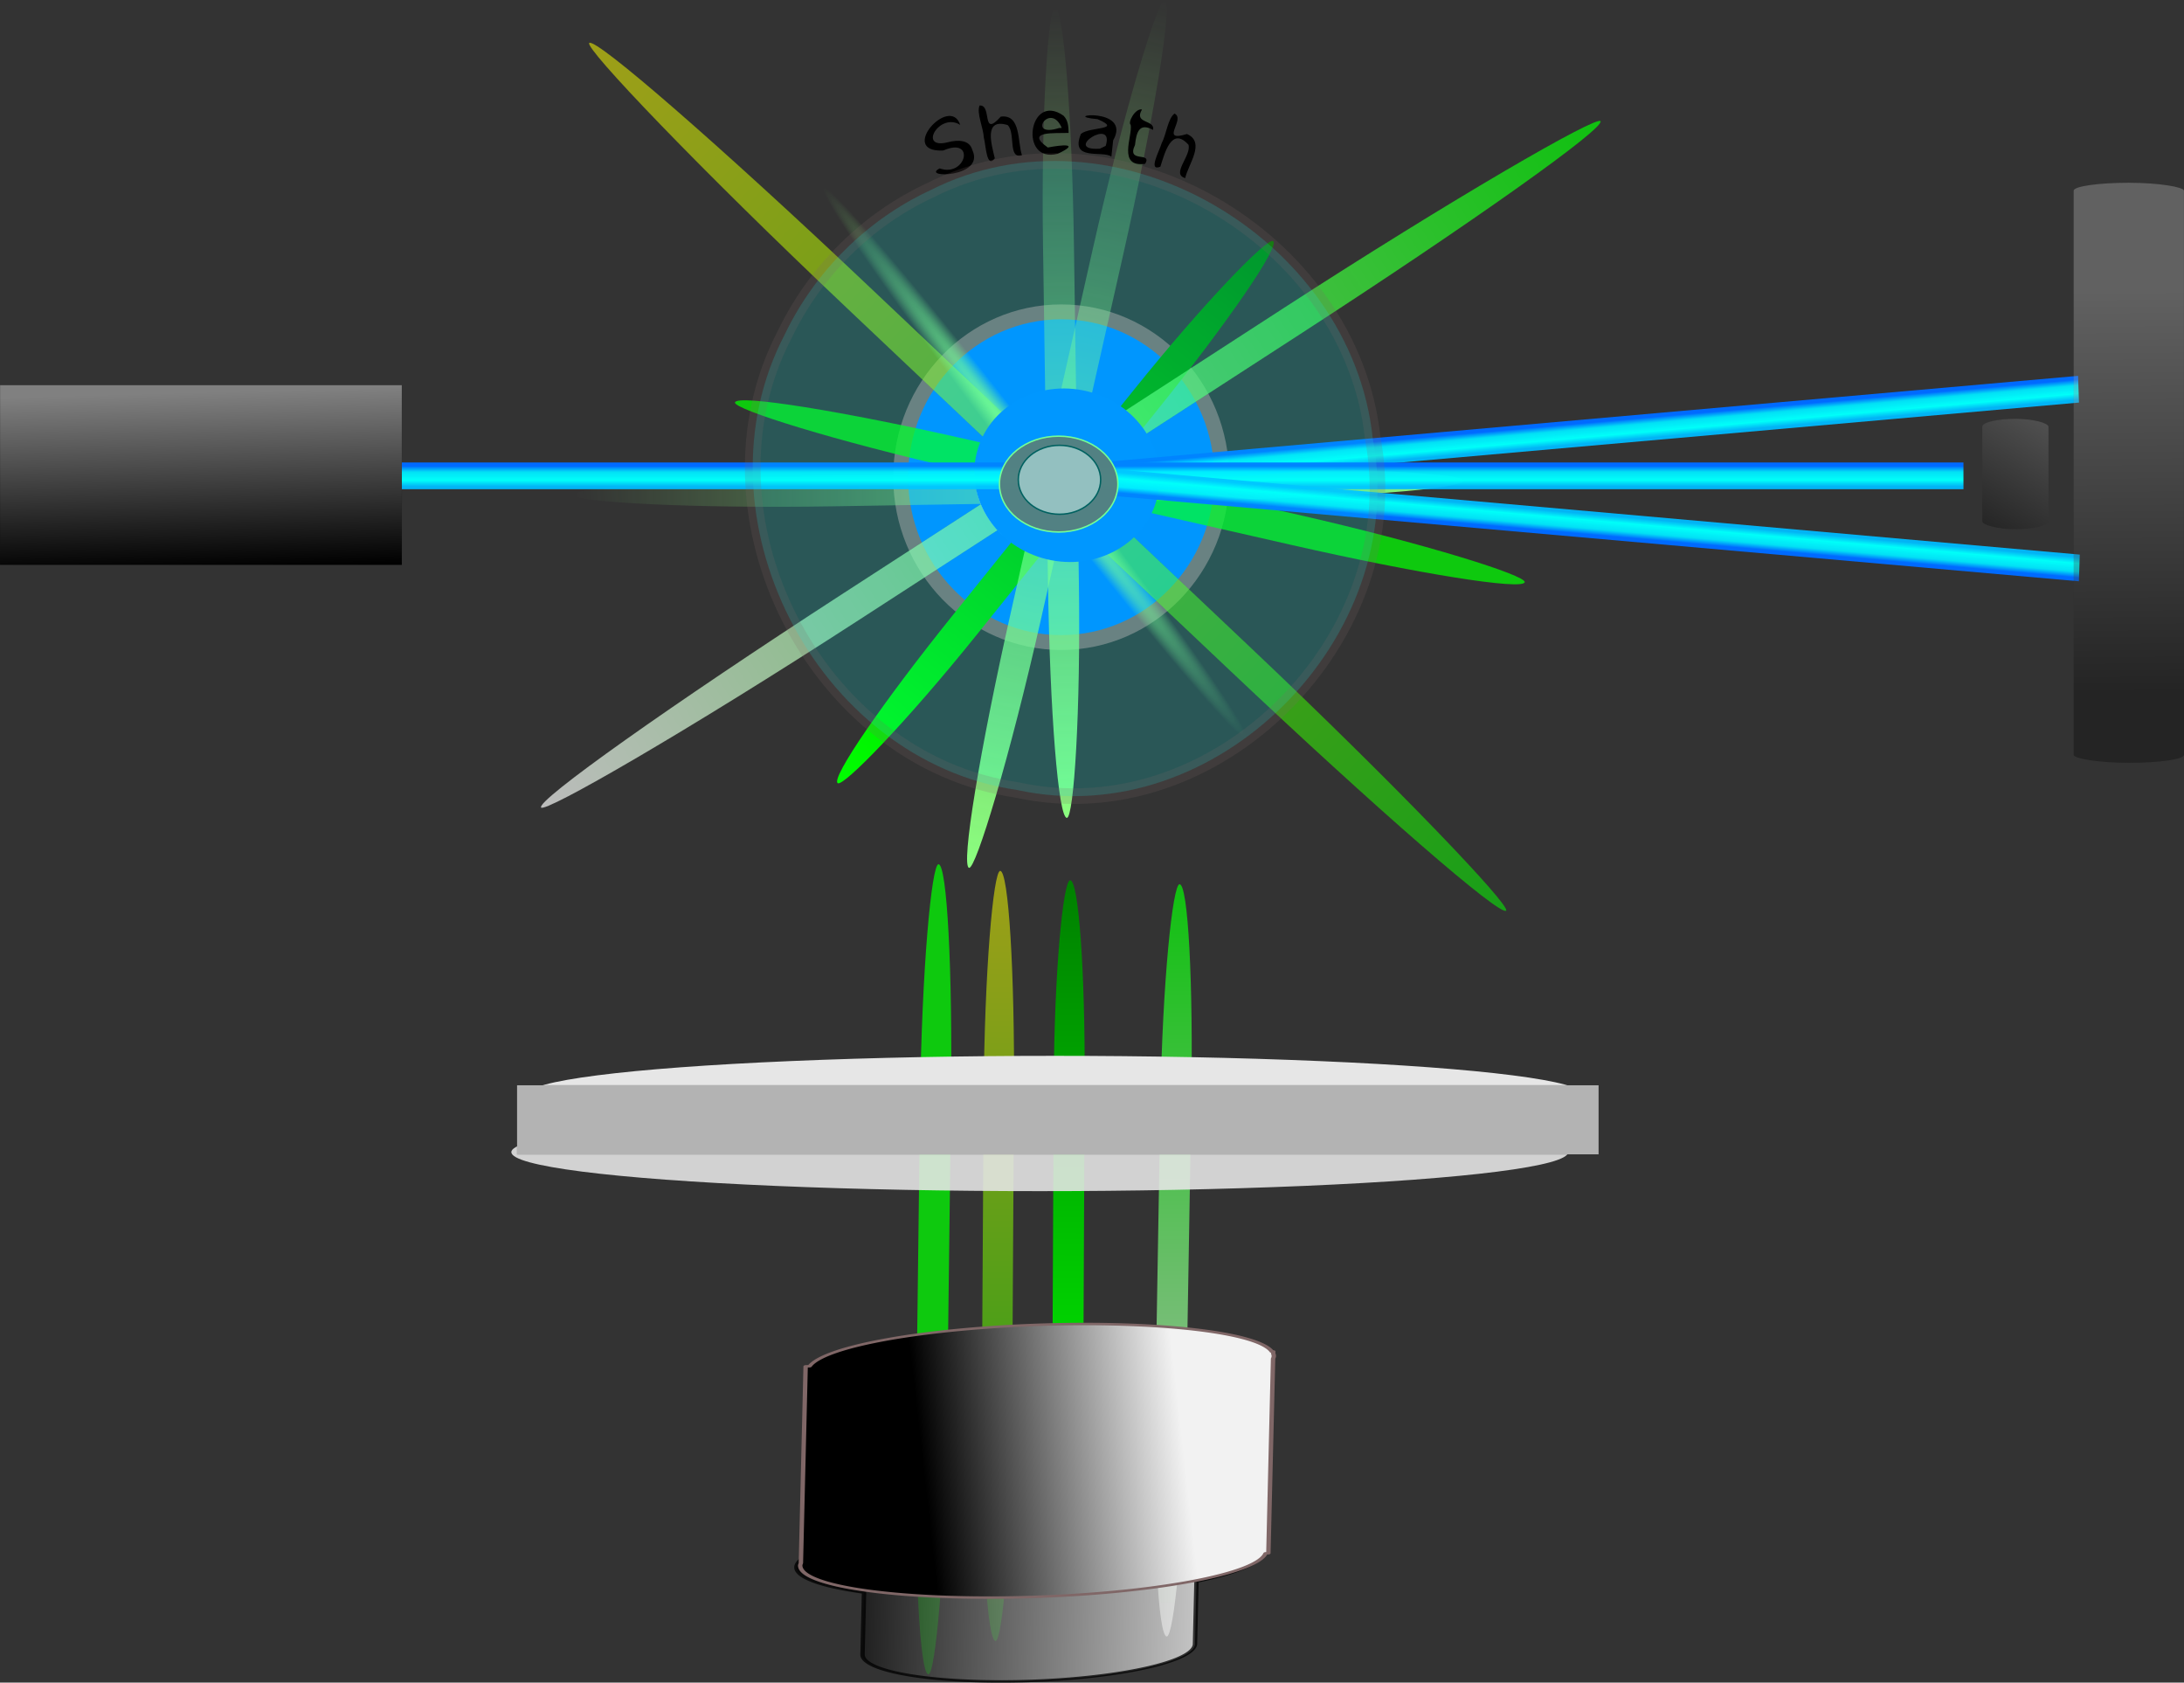 <?xml version="1.0" encoding="UTF-8" standalone="no"?>
<!-- Created with Inkscape (http://www.inkscape.org/) -->

<svg
   xmlns:osb="http://www.openswatchbook.org/uri/2009/osb"
   xmlns:dc="http://purl.org/dc/elements/1.1/"
   xmlns:cc="http://creativecommons.org/ns#"
   xmlns:rdf="http://www.w3.org/1999/02/22-rdf-syntax-ns#"
   xmlns:svg="http://www.w3.org/2000/svg"
   xmlns="http://www.w3.org/2000/svg"
   xmlns:xlink="http://www.w3.org/1999/xlink"
   xmlns:sodipodi="http://sodipodi.sourceforge.net/DTD/sodipodi-0.dtd"
   xmlns:inkscape="http://www.inkscape.org/namespaces/inkscape"
   width="370.438mm"
   height="285.317mm"
   viewBox="0 0 370.438 285.317"
   version="1.1"
   id="svg11212"
   inkscape:version="0.92.4 (5da689c313, 2019-01-14)"
   sodipodi:docname="Fundamentals of Flow Cytometry_Flow_Cytometry_90degrees.svg">
  <rect x="0" y="0" width="370.438" height="285.317" fill="#333333" stroke="none"/>
  <defs
     id="defs11206">
    <linearGradient
       inkscape:collect="always"
       id="linearGradient25955">
      <stop
         style="stop-color:#000000;stop-opacity:1"
         offset="0"
         id="stop25951" />
      <stop
         style="stop-color:#808080;stop-opacity:1"
         offset="1"
         id="stop25953" />
    </linearGradient>
    <linearGradient
       inkscape:collect="always"
       id="linearGradient25947">
      <stop
         style="stop-color:#000000;stop-opacity:1"
         offset="0"
         id="stop25943" />
      <stop
         style="stop-color:#999999;stop-opacity:1"
         offset="1"
         id="stop25945" />
    </linearGradient>
    <linearGradient
       inkscape:collect="always"
       id="linearGradient25913">
      <stop
         style="stop-color:#00ffff;stop-opacity:1;"
         offset="0"
         id="stop25909" />
      <stop
         style="stop-color:#00ffff;stop-opacity:1"
         offset="1"
         id="stop25911" />
    </linearGradient>
    <linearGradient
       inkscape:collect="always"
       id="linearGradient25823">
      <stop
         style="stop-color:#000000;stop-opacity:1"
         offset="0"
         id="stop25819" />
      <stop
         style="stop-color:#cccccc;stop-opacity:1"
         offset="1"
         id="stop25821" />
    </linearGradient>
    <linearGradient
       inkscape:collect="always"
       id="linearGradient24770">
      <stop
         style="stop-color:#ffff00;stop-opacity:1"
         offset="0"
         id="stop24766" />
      <stop
         style="stop-color:#00ff00;stop-opacity:1"
         offset="1"
         id="stop24768" />
    </linearGradient>
    <linearGradient
       inkscape:collect="always"
       id="linearGradient24762">
      <stop
         style="stop-color:#8cff80;stop-opacity:1;"
         offset="0"
         id="stop24758" />
      <stop
         style="stop-color:#8cff80;stop-opacity:0;"
         offset="1"
         id="stop24760" />
    </linearGradient>
    <linearGradient
       inkscape:collect="always"
       id="linearGradient24754">
      <stop
         style="stop-color:#00ff00;stop-opacity:1"
         offset="0"
         id="stop24750" />
      <stop
         style="stop-color:#008000;stop-opacity:1"
         offset="1"
         id="stop24752" />
    </linearGradient>
    <linearGradient
       inkscape:collect="always"
       id="linearGradient24738">
      <stop
         style="stop-color:#00ff00;stop-opacity:1"
         offset="0"
         id="stop24734" />
      <stop
         style="stop-color:#f9f9f9;stop-opacity:1"
         offset="1"
         id="stop24736" />
    </linearGradient>
    <linearGradient
       inkscape:collect="always"
       id="linearGradient24730">
      <stop
         style="stop-color:#8cff80;stop-opacity:1;"
         offset="0"
         id="stop24726" />
      <stop
         style="stop-color:#8cff80;stop-opacity:0;"
         offset="1"
         id="stop24728" />
    </linearGradient>
    <linearGradient
       inkscape:collect="always"
       id="linearGradient24722">
      <stop
         style="stop-color:#8cff80;stop-opacity:1;"
         offset="0"
         id="stop24718" />
      <stop
         style="stop-color:#8cff80;stop-opacity:0;"
         offset="1"
         id="stop24720" />
    </linearGradient>
    <linearGradient
       inkscape:collect="always"
       id="linearGradient24714">
      <stop
         style="stop-color:#8cff80;stop-opacity:1;"
         offset="0"
         id="stop24710" />
      <stop
         style="stop-color:#8cff80;stop-opacity:0;"
         offset="1"
         id="stop24712" />
    </linearGradient>
    <linearGradient
       inkscape:collect="always"
       id="linearGradient24624">
      <stop
         style="stop-color:#000000;stop-opacity:1;"
         offset="0"
         id="stop24620" />
      <stop
         style="stop-color:#000000;stop-opacity:0;"
         offset="1"
         id="stop24622" />
    </linearGradient>
    <linearGradient
       inkscape:collect="always"
       id="linearGradient24587">
      <stop
         style="stop-color:#006aff;stop-opacity:1"
         offset="0"
         id="stop24583" />
      <stop
         id="stop24593"
         offset="0.29"
         style="stop-color:#00e9ff;stop-opacity:0.953" />
      <stop
         id="stop24591"
         offset="0.696"
         style="stop-color:#00fff9;stop-opacity:1" />
      <stop
         style="stop-color:#00bbff;stop-opacity:0.953"
         offset="1"
         id="stop24585" />
    </linearGradient>
    <inkscape:perspective
       sodipodi:type="inkscape:persp3d"
       inkscape:vp_x="7.7494894 : 42.346615 : 1"
       inkscape:vp_y="0 : 460.67 : 0"
       inkscape:vp_z="312.99406 : 49.737 : 1"
       inkscape:persp3d-origin="116.19753 : 17.294613 : 1"
       id="perspective20729" />
    <linearGradient
       inkscape:collect="always"
       id="linearGradient17668"
       osb:paint="gradient">
      <stop
         style="stop-color:#000000;stop-opacity:1;"
         offset="0"
         id="stop17664" />
      <stop
         style="stop-color:#f2f2f2;stop-opacity:1"
         offset="1"
         id="stop17666" />
    </linearGradient>
    <inkscape:perspective
       sodipodi:type="inkscape:persp3d"
       inkscape:vp_x="-90.321322 : 184.96284 : 1"
       inkscape:vp_y="0 : 1277.444 : 0"
       inkscape:vp_z="172.4991 : 211.31899 : 1"
       inkscape:persp3d-origin="46.192959 : 63.346223 : 1"
       id="perspective15937" />
    <inkscape:perspective
       sodipodi:type="inkscape:persp3d"
       inkscape:vp_x="-150.30986 : 393.99305 : 1"
       inkscape:vp_y="963.5588 : 1814.5766 : 0"
       inkscape:vp_z="260.97419 : 161.91889 : 1"
       inkscape:persp3d-origin="-13.68456 : 99.978738 : 1"
       id="perspective15624" />
    <inkscape:perspective
       sodipodi:type="inkscape:persp3d"
       inkscape:vp_x="94.620225 : 57.558807 : 1"
       inkscape:vp_y="-749.33488 : -9.2553117 : 0"
       inkscape:vp_z="96.899596 : 229.79388 : 1"
       inkscape:persp3d-origin="164.79447 : 152.74152 : 1"
       id="perspective15594" />
    <inkscape:perspective
       sodipodi:type="inkscape:persp3d"
       inkscape:vp_x="-65.767294 : 22.026897 : 1"
       inkscape:vp_y="0 : 553.84506 : 0"
       inkscape:vp_z="301.216 : 30.91206 : 1"
       inkscape:persp3d-origin="64.61544 : -8.0921193 : 1"
       id="perspective15460" />
    <linearGradient
       inkscape:collect="always"
       xlink:href="#linearGradient847"
       id="linearGradient849"
       x1="123.463"
       y1="207.798"
       x2="361.337"
       y2="209.309"
       gradientUnits="userSpaceOnUse"
       gradientTransform="matrix(0.065,0,0,0.433,-135.716,-73.626)" />
    <linearGradient
       inkscape:collect="always"
       id="linearGradient847">
      <stop
         style="stop-color:#f400ff;stop-opacity:1"
         offset="0"
         id="stop843" />
      <stop
         id="stop863"
         offset="0.072"
         style="stop-color:#f44af4;stop-opacity:1" />
      <stop
         style="stop-color:#bf61ff;stop-opacity:0.767"
         offset="0.22"
         id="stop909" />
      <stop
         id="stop861"
         offset="0.359"
         style="stop-color:#0774c6;stop-opacity:1" />
      <stop
         id="stop859"
         offset="0.398"
         style="stop-color:#3ea2b0;stop-opacity:1" />
      <stop
         id="stop857"
         offset="0.47"
         style="stop-color:#03ec97;stop-opacity:1" />
      <stop
         id="stop855"
         offset="0.524"
         style="stop-color:#faf823;stop-opacity:1" />
      <stop
         id="stop853"
         offset="0.644"
         style="stop-color:#fa7733;stop-opacity:1" />
      <stop
         style="stop-color:#fd3b2c;stop-opacity:1"
         offset="0.761"
         id="stop911" />
      <stop
         id="stop851"
         offset="0.942"
         style="stop-color:#aa0000;stop-opacity:1" />
      <stop
         style="stop-color:#ff0c30;stop-opacity:0"
         offset="1"
         id="stop845" />
    </linearGradient>
    <inkscape:perspective
       sodipodi:type="inkscape:persp3d"
       inkscape:vp_x="-49.161084 : 221.41767 : 1"
       inkscape:vp_y="0 : 1277.444 : 0"
       inkscape:vp_z="213.6593 : 247.77381 : 1"
       inkscape:persp3d-origin="87.35314 : 99.801038 : 1"
       id="perspective15937-5" />
    <inkscape:perspective
       sodipodi:type="inkscape:persp3d"
       inkscape:vp_x="92.168665 : 247.69692 : 1"
       inkscape:vp_y="0 : 357.64054 : 0"
       inkscape:vp_z="183.08572 : 255.07574 : 1"
       inkscape:persp3d-origin="139.39283 : 213.64843 : 1"
       id="perspective15937-5-2" />
    <inkscape:perspective
       sodipodi:type="inkscape:persp3d"
       inkscape:vp_x="-120.40781 : 266.00746 : 1"
       inkscape:vp_y="0 : 1647.1267 : 0"
       inkscape:vp_z="298.31401 : 299.99089 : 1"
       inkscape:persp3d-origin="97.084778 : 109.19589 : 1"
       id="perspective15937-5-7" />
    <inkscape:perspective
       sodipodi:type="inkscape:persp3d"
       inkscape:vp_x="34.649934 : 179.94056 : 1"
       inkscape:vp_y="0 : 327.44668 : 0"
       inkscape:vp_z="103.15161 : 186.69642 : 1"
       inkscape:persp3d-origin="70.231088 : 148.76662 : 1"
       id="perspective15937-7" />
    <inkscape:perspective
       sodipodi:type="inkscape:persp3d"
       inkscape:vp_x="39.391091 : 226.54933 : 1"
       inkscape:vp_y="0 : 357.64054 : 0"
       inkscape:vp_z="130.30814 : 233.92814 : 1"
       inkscape:persp3d-origin="86.61525 : 192.50084 : 1"
       id="perspective15937-5-8" />
    <inkscape:perspective
       sodipodi:type="inkscape:persp3d"
       inkscape:vp_x="82.879139 : 176.37252 : 1"
       inkscape:vp_y="0 : 327.44668 : 0"
       inkscape:vp_z="151.3808 : 183.12838 : 1"
       inkscape:persp3d-origin="118.46029 : 145.19858 : 1"
       id="perspective15937-1" />
    <inkscape:perspective
       sodipodi:type="inkscape:persp3d"
       inkscape:vp_x="-12.33494 : 259.20998 : 1"
       inkscape:vp_y="0 : 1277.4441 : 0"
       inkscape:vp_z="250.48532 : 285.56613 : 1"
       inkscape:persp3d-origin="124.17919 : 137.59337 : 1"
       id="perspective15937-5-74" />
    <inkscape:perspective
       sodipodi:type="inkscape:persp3d"
       inkscape:vp_x="57.967313 : 335.93738 : 1"
       inkscape:vp_y="0 : 1277.4441 : 0"
       inkscape:vp_z="322.97783 : 362.29353 : 1"
       inkscape:persp3d-origin="195.61914 : 214.32074 : 1"
       id="perspective15937-5-74-1" />
    <inkscape:perspective
       sodipodi:type="inkscape:persp3d"
       inkscape:vp_x="24.500297 : 297.00871 : 1"
       inkscape:vp_y="0 : 1277.444 : 0"
       inkscape:vp_z="287.32072 : 323.36486 : 1"
       inkscape:persp3d-origin="161.01458 : 175.39209 : 1"
       id="perspective15937-5-74-1-9" />
    <linearGradient
       inkscape:collect="always"
       xlink:href="#linearGradient24587"
       id="linearGradient24589"
       x1="184.757"
       y1="19.068"
       x2="184.764"
       y2="5.17"
       gradientUnits="userSpaceOnUse"
       gradientTransform="matrix(1.624,0,0,0.249,-91.564,18.437)" />
    <linearGradient
       inkscape:collect="always"
       xlink:href="#linearGradient24624"
       id="linearGradient24626"
       x1="77.849"
       y1="31.58"
       x2="158.037"
       y2="31.58"
       gradientUnits="userSpaceOnUse"
       gradientTransform="matrix(3.47,0,0,1,-192.288,-10.039)" />
    <linearGradient
       inkscape:collect="always"
       xlink:href="#linearGradient24714"
       id="linearGradient24716"
       x1="-56.919"
       y1="310.566"
       x2="80.464"
       y2="310.566"
       gradientUnits="userSpaceOnUse"
       gradientTransform="translate(17.452,-107.1)" />
    <linearGradient
       inkscape:collect="always"
       xlink:href="#linearGradient24730"
       id="linearGradient24732"
       x1="5.538"
       y1="300.933"
       x2="156.396"
       y2="300.933"
       gradientUnits="userSpaceOnUse"
       gradientTransform="translate(-8.138,-108.207)" />
    <linearGradient
       inkscape:collect="always"
       xlink:href="#linearGradient24738"
       id="linearGradient24740"
       x1="-373.09"
       y1="-163.245"
       x2="-158.973"
       y2="-163.245"
       gradientUnits="userSpaceOnUse"
       gradientTransform="translate(81.468,71.679)" />
    <linearGradient
       inkscape:collect="always"
       xlink:href="#linearGradient24754"
       id="linearGradient24756"
       x1="134.501"
       y1="241.487"
       x2="252.42"
       y2="241.487"
       gradientUnits="userSpaceOnUse"
       gradientTransform="translate(-54.879,-93.612)" />
    <linearGradient
       inkscape:collect="always"
       xlink:href="#linearGradient24762"
       id="linearGradient24764"
       x1="-378.71"
       y1="-1.39"
       x2="-227.852"
       y2="-1.39"
       gradientUnits="userSpaceOnUse"
       gradientTransform="translate(107.068,17.648)" />
    <linearGradient
       inkscape:collect="always"
       xlink:href="#linearGradient24770"
       id="linearGradient24772"
       x1="113.01"
       y1="-215.717"
       x2="327.126"
       y2="-215.717"
       gradientUnits="userSpaceOnUse"
       gradientTransform="translate(-88.893,62.235)" />
    <linearGradient
       inkscape:collect="always"
       xlink:href="#linearGradient17678"
       id="linearGradient17680"
       x1="125.774"
       y1="164.655"
       x2="135.411"
       y2="143.501"
       gradientUnits="userSpaceOnUse"
       gradientTransform="translate(-1.14,-0.35)" />
    <linearGradient
       inkscape:collect="always"
       id="linearGradient17678">
      <stop
         style="stop-color:#1a1a1a;stop-opacity:1"
         offset="0"
         id="stop17674" />
      <stop
         style="stop-color:#f2f2f2;stop-opacity:1"
         offset="1"
         id="stop17676" />
    </linearGradient>
    <linearGradient
       inkscape:collect="always"
       xlink:href="#linearGradient17668"
       id="linearGradient17672"
       x1="116.789"
       y1="92.375"
       x2="123.096"
       y2="75.269"
       gradientUnits="userSpaceOnUse"
       gradientTransform="translate(-17.362,57.206)" />
    <linearGradient
       inkscape:collect="always"
       xlink:href="#linearGradient24738"
       id="linearGradient24740-0"
       x1="-373.09"
       y1="-163.245"
       x2="-158.973"
       y2="-163.245"
       gradientUnits="userSpaceOnUse"
       gradientTransform="matrix(0.596,0,0,1,268.658,-60.685)" />
    <linearGradient
       inkscape:collect="always"
       xlink:href="#linearGradient24754"
       id="linearGradient24756-7"
       x1="134.501"
       y1="241.487"
       x2="252.42"
       y2="241.487"
       gradientUnits="userSpaceOnUse"
       gradientTransform="translate(-298.521,-36.697)" />
    <linearGradient
       inkscape:collect="always"
       xlink:href="#linearGradient24770"
       id="linearGradient24772-1"
       x1="113.01"
       y1="-215.717"
       x2="327.126"
       y2="-215.717"
       gradientUnits="userSpaceOnUse"
       gradientTransform="matrix(0.61,0,0,0.981,-23.844,18.637)" />
    <linearGradient
       inkscape:collect="always"
       xlink:href="#linearGradient25823"
       id="linearGradient25825"
       x1="380.131"
       y1="15.369"
       x2="379.604"
       y2="-52.517"
       gradientUnits="userSpaceOnUse" />
    <linearGradient
       inkscape:collect="always"
       xlink:href="#linearGradient24587"
       id="linearGradient24589-5"
       x1="184.757"
       y1="19.068"
       x2="184.764"
       y2="5.17"
       gradientUnits="userSpaceOnUse"
       gradientTransform="matrix(1.005,0,0,0.249,100.264,-0.066)" />
    <linearGradient
       inkscape:collect="always"
       xlink:href="#linearGradient24624"
       id="linearGradient24626-1"
       x1="77.849"
       y1="31.58"
       x2="158.037"
       y2="31.58"
       gradientUnits="userSpaceOnUse"
       gradientTransform="matrix(2.147,0,0,0.999,37.949,-28.541)" />
    <linearGradient
       inkscape:collect="always"
       xlink:href="#linearGradient24587"
       id="linearGradient24589-5-7"
       x1="184.757"
       y1="19.068"
       x2="184.764"
       y2="5.17"
       gradientUnits="userSpaceOnUse"
       gradientTransform="matrix(1.005,0,0,0.249,99.051,-42.125)" />
    <linearGradient
       inkscape:collect="always"
       xlink:href="#linearGradient24624"
       id="linearGradient24626-1-7"
       x1="77.849"
       y1="31.58"
       x2="158.037"
       y2="31.58"
       gradientUnits="userSpaceOnUse"
       gradientTransform="matrix(2.147,0,0,0.999,36.736,-70.6)" />
    <radialGradient
       inkscape:collect="always"
       xlink:href="#linearGradient25913"
       id="radialGradient25915"
       cx="199.431"
       cy="-20.177"
       fx="199.431"
       fy="-20.177"
       r="69.388"
       gradientTransform="matrix(0.794,0,0,0.779,45.688,-4.476)"
       gradientUnits="userSpaceOnUse" />
    <radialGradient
       inkscape:collect="always"
       xlink:href="#linearGradient24722"
       id="radialGradient25917"
       cx="102.274"
       cy="-171.823"
       fx="102.274"
       fy="-171.823"
       r="58.959"
       gradientTransform="matrix(1,0,0,0.045,0,-164.171)"
       gradientUnits="userSpaceOnUse" />
    <linearGradient
       inkscape:collect="always"
       xlink:href="#linearGradient25947"
       id="linearGradient25949"
       x1="359.286"
       y1="-12.479"
       x2="370.515"
       y2="-31.193"
       gradientUnits="userSpaceOnUse" />
    <linearGradient
       inkscape:collect="always"
       xlink:href="#linearGradient25955"
       id="linearGradient25957"
       x1="52.998"
       y1="-5.634"
       x2="52.204"
       y2="-35.568"
       gradientUnits="userSpaceOnUse" />
    <radialGradient
       inkscape:collect="always"
       xlink:href="#linearGradient25913"
       id="radialGradient25915-6"
       cx="199.431"
       cy="-20.177"
       fx="199.431"
       fy="-20.177"
       r="69.388"
       gradientTransform="matrix(-0.336,-0.719,0.706,-0.33,284.858,115.672)"
       gradientUnits="userSpaceOnUse" />
  </defs>
  <sodipodi:namedview
     id="base"
     pagecolor="#ffffff"
     bordercolor="#666666"
     borderopacity="1.0"
     inkscape:pageopacity="0.0"
     inkscape:pageshadow="2"
     inkscape:zoom="0.49497475"
     inkscape:cx="235.30602"
     inkscape:cy="426.24166"
     inkscape:document-units="mm"
     inkscape:current-layer="layer1"
     showgrid="false"
     showguides="true"
     inkscape:guide-bbox="true"
     inkscape:window-width="1920"
     inkscape:window-height="1000"
     inkscape:window-x="-11"
     inkscape:window-y="-11"
     inkscape:window-maximized="1"
     fit-margin-top="0"
     fit-margin-left="0"
     fit-margin-right="0"
     fit-margin-bottom="0" />
  <g
     inkscape:label="Layer 1"
     inkscape:groupmode="layer"
     id="layer1"
     transform="translate(-23.064,102.214)">
    <ellipse
       style="opacity:1;fill:#0081ff;fill-opacity:0.996;fill-rule:evenodd;stroke:#806767;stroke-width:2.521;stroke-linejoin:round;stroke-miterlimit:4;stroke-dasharray:none;stroke-dashoffset:86.929;stroke-opacity:1"
       id="path20919"
       cx="203.065"
       cy="-21.295"
       rx="27.235"
       ry="28.037" />
    <rect
       style="opacity:1;vector-effect:none;fill:url(#linearGradient24716);fill-opacity:1;fill-rule:evenodd;stroke:#000000;stroke-width:0.007;stroke-linecap:butt;stroke-linejoin:round;stroke-miterlimit:4;stroke-dasharray:none;stroke-dashoffset:0;stroke-opacity:1"
       id="rect24618"
       width="137.376"
       height="5.244"
       x="-39.464"
       y="200.844"
       ry="2.622"
       rx="40.051"
       transform="rotate(-90.842)" />
    <rect
       style="opacity:0.528;vector-effect:none;fill:url(#linearGradient24772);fill-opacity:1;fill-rule:evenodd;stroke:#000000;stroke-width:0.009;stroke-linecap:butt;stroke-linejoin:round;stroke-miterlimit:4;stroke-dasharray:none;stroke-dashoffset:0;stroke-opacity:1"
       id="rect24618-4"
       width="214.108"
       height="5.242"
       x="24.122"
       y="-156.104"
       ry="2.621"
       rx="62.422"
       transform="rotate(43.409)" />
    <rect
       style="opacity:1;vector-effect:none;fill:url(#linearGradient24764);fill-opacity:1;fill-rule:evenodd;stroke:#000000;stroke-width:0.007;stroke-linecap:butt;stroke-linejoin:round;stroke-miterlimit:4;stroke-dasharray:none;stroke-dashoffset:0;stroke-opacity:1"
       id="rect24618-4-6"
       width="150.851"
       height="5.244"
       x="-271.638"
       y="13.636"
       ry="2.622"
       rx="43.98"
       transform="rotate(179.052)" />
    <rect
       style="opacity:1;vector-effect:none;fill:url(#linearGradient24756);fill-opacity:1;fill-rule:evenodd;stroke:#000000;stroke-width:0.006;stroke-linecap:butt;stroke-linejoin:round;stroke-miterlimit:4;stroke-dasharray:none;stroke-dashoffset:0;stroke-opacity:1"
       id="rect24618-4-6-7"
       width="117.912"
       height="5.244"
       x="79.626"
       y="145.252"
       ry="2.622"
       rx="34.377"
       transform="rotate(-51.207)" />
    <rect
       style="opacity:0.733;vector-effect:none;fill:#00ff00;fill-opacity:1;fill-rule:evenodd;stroke:#000000;stroke-width:0.007;stroke-linecap:butt;stroke-linejoin:round;stroke-miterlimit:4;stroke-dasharray:none;stroke-dashoffset:0;stroke-opacity:1"
       id="rect24618-8"
       width="137.376"
       height="5.244"
       x="136.509"
       y="-68.522"
       ry="2.622"
       rx="40.051"
       transform="rotate(12.818)" />
    <rect
       style="opacity:0.692;vector-effect:none;fill:url(#linearGradient24740);fill-opacity:1;fill-rule:evenodd;stroke:#000000;stroke-width:0.009;stroke-linecap:butt;stroke-linejoin:round;stroke-miterlimit:4;stroke-dasharray:none;stroke-dashoffset:0;stroke-opacity:1"
       id="rect24618-4-4"
       width="214.108"
       height="5.242"
       x="-291.617"
       y="-94.187"
       ry="2.621"
       rx="62.422"
       transform="rotate(147.07)" />
    <rect
       style="opacity:1;vector-effect:none;fill:url(#linearGradient24732);fill-opacity:1;fill-rule:evenodd;stroke:#000000;stroke-width:0.007;stroke-linecap:butt;stroke-linejoin:round;stroke-miterlimit:4;stroke-dasharray:none;stroke-dashoffset:0;stroke-opacity:1"
       id="rect24618-4-6-0"
       width="150.851"
       height="5.244"
       x="-2.596"
       y="190.104"
       ry="2.622"
       rx="43.98"
       transform="rotate(-77.287)" />
    <rect
       style="opacity:1;vector-effect:none;fill:url(#radialGradient25917);fill-opacity:1;fill-rule:evenodd;stroke:#000000;stroke-width:0.006;stroke-linecap:butt;stroke-linejoin:round;stroke-miterlimit:4;stroke-dasharray:none;stroke-dashoffset:0;stroke-opacity:1"
       id="rect24618-4-6-7-8"
       width="117.912"
       height="5.244"
       x="43.318"
       y="-174.445"
       ry="2.622"
       rx="34.377"
       transform="rotate(52.454)" />
    <ellipse
       style="opacity:1;fill:#ffffff;fill-opacity:1;fill-rule:evenodd;stroke:none;stroke-width:1.421;stroke-linejoin:round;stroke-miterlimit:4;stroke-dasharray:none;stroke-dashoffset:86.929;stroke-opacity:1"
       id="path24616"
       cx="203.805"
       cy="-21.799"
       rx="15.368"
       ry="14.27" />
    <ellipse
       style="opacity:1;fill:#0081ff;fill-opacity:1;fill-rule:evenodd;stroke:none;stroke-width:1.459;stroke-linejoin:round;stroke-miterlimit:4;stroke-dasharray:none;stroke-dashoffset:86.929;stroke-opacity:1"
       id="path24616-0"
       cx="-193.162"
       cy="69.203"
       rx="15.773"
       ry="14.647"
       transform="rotate(-166.339)" />
    <rect
       style="opacity:1;vector-effect:none;fill:url(#linearGradient24589-5);fill-opacity:1;fill-rule:evenodd;stroke:url(#linearGradient24626-1);stroke-width:0.004;stroke-linecap:butt;stroke-linejoin:round;stroke-miterlimit:4;stroke-dasharray:none;stroke-dashoffset:0;stroke-opacity:1"
       id="rect20969-4"
       width="172.142"
       height="4.531"
       x="205.077"
       y="0.757"
       transform="matrix(0.996,-0.088,-0.032,-0.999,0,0)" />
    <rect
       style="opacity:1;vector-effect:none;fill:url(#linearGradient24589);fill-opacity:1;fill-rule:evenodd;stroke:url(#linearGradient24626);stroke-width:0.005;stroke-linecap:butt;stroke-linejoin:round;stroke-miterlimit:4;stroke-dasharray:none;stroke-dashoffset:0;stroke-opacity:1"
       id="rect20969"
       width="278.243"
       height="4.531"
       x="77.851"
       y="19.26"
       transform="scale(1,-1)" />
    <rect
       style="opacity:1;vector-effect:none;fill:url(#linearGradient25957);fill-opacity:1;fill-rule:evenodd;stroke:#000000;stroke-width:0.008;stroke-linecap:butt;stroke-linejoin:round;stroke-miterlimit:4;stroke-dasharray:none;stroke-dashoffset:0;stroke-opacity:1"
       id="rect20915"
       width="68.154"
       height="30.469"
       x="23.068"
       y="-36.904" />
    <rect
       style="opacity:1;vector-effect:none;fill:url(#linearGradient24589-5-7);fill-opacity:1;fill-rule:evenodd;stroke:url(#linearGradient24626-1-7);stroke-width:0.004;stroke-linecap:butt;stroke-linejoin:round;stroke-miterlimit:4;stroke-dasharray:none;stroke-dashoffset:0;stroke-opacity:1"
       id="rect20969-4-7"
       width="172.142"
       height="4.531"
       x="203.863"
       y="-41.302"
       transform="matrix(0.996,0.088,-0.032,0.999,0,0)" />
    <ellipse
       style="opacity:1;fill:#666666;fill-opacity:0.981;fill-rule:evenodd;stroke:#8cff80;stroke-width:0.242;stroke-linejoin:round;stroke-miterlimit:4;stroke-dasharray:none;stroke-dashoffset:86.929;stroke-opacity:1"
       id="path24700"
       cx="202.63"
       cy="-20.127"
       rx="10.045"
       ry="8.128" />
    <ellipse
       style="opacity:1;fill:#b3b3b3;fill-opacity:0.981;fill-rule:evenodd;stroke:#003f3e;stroke-width:0.242;stroke-linejoin:round;stroke-miterlimit:4;stroke-dasharray:none;stroke-dashoffset:86.929;stroke-opacity:1"
       id="path24702"
       cx="202.767"
       cy="-20.857"
       rx="6.986"
       ry="5.845" />
    <rect
       style="opacity:0.692;vector-effect:none;fill:url(#linearGradient24740-0);fill-opacity:1;fill-rule:evenodd;stroke:#000000;stroke-width:0.007;stroke-linecap:butt;stroke-linejoin:round;stroke-miterlimit:4;stroke-dasharray:none;stroke-dashoffset:0;stroke-opacity:1"
       id="rect24618-4-4-2"
       width="127.562"
       height="5.242"
       x="46.38"
       y="-226.546"
       ry="2.621"
       rx="37.19"
       transform="matrix(-0.017,1,-1,-0.006,0,0)" />
    <rect
       style="opacity:1;vector-effect:none;fill:url(#linearGradient24756-7);fill-opacity:1;fill-rule:evenodd;stroke:#000000;stroke-width:0.006;stroke-linecap:butt;stroke-linejoin:round;stroke-miterlimit:4;stroke-dasharray:none;stroke-dashoffset:0;stroke-opacity:1"
       id="rect24618-4-6-7-82"
       width="117.912"
       height="5.244"
       x="-164.017"
       y="202.168"
       ry="2.622"
       rx="34.377"
       transform="rotate(-89.736)" />
    <rect
       style="opacity:0.733;vector-effect:none;fill:#00ff00;fill-opacity:1;fill-rule:evenodd;stroke:#000000;stroke-width:0.007;stroke-linecap:butt;stroke-linejoin:round;stroke-miterlimit:4;stroke-dasharray:none;stroke-dashoffset:0;stroke-opacity:1"
       id="rect24618-8-2"
       width="137.376"
       height="5.244"
       x="42.058"
       y="-185.411"
       ry="2.622"
       rx="40.051"
       transform="rotate(90.715)" />
    <rect
       style="opacity:0.528;vector-effect:none;fill:url(#linearGradient24772-1);fill-opacity:1;fill-rule:evenodd;stroke:#000000;stroke-width:0.007;stroke-linecap:butt;stroke-linejoin:round;stroke-miterlimit:4;stroke-dasharray:none;stroke-dashoffset:0;stroke-opacity:1"
       id="rect24618-4-3"
       width="130.578"
       height="5.143"
       x="45.08"
       y="-195.551"
       ry="2.571"
       rx="38.069"
       transform="matrix(-0.006,1,-1,-0.002,0,0)" />
    <g
       id="g17706"
       transform="matrix(0.981,1.205,-2.219,0.637,411.937,-87.015)"
       inkscape:transform-center-x="-0.88754915"
       inkscape:transform-center-y="3.2510865">
      <path
         inkscape:connector-curvature="0"
         id="rect16036"
         d="m 132.255,137.446 a 4.866,16.3 24.625 0 0 -10.365,12.919 4.866,16.3 24.625 0 0 -2.368,16.845 4.866,16.3 24.625 0 0 5.112,-2.906 l 7.012,3.214 a 3.969,11.623 24.625 0 0 5.3e-4,0 3.969,11.623 24.625 0 0 8.451,-8.912 3.969,11.623 24.625 0 0 1.235,-12.219 l -7.062,-3.236 a 4.866,16.3 24.625 0 0 -1.165,-5.576 4.866,16.3 24.625 0 0 -0.851,-0.129 z"
         style="opacity:0.754;vector-effect:none;fill:url(#linearGradient17680);fill-opacity:1;fill-rule:evenodd;stroke:#000000;stroke-width:0.308;stroke-linecap:butt;stroke-linejoin:round;stroke-miterlimit:4;stroke-dasharray:none;stroke-dashoffset:0;stroke-opacity:1" />
      <path
         inkscape:connector-curvature="0"
         id="rect16068"
         d="m 111.116,127.003 a 4.866,16.3 24.625 0 0 -0.348,-0.107 l -0.222,-0.102 -0.041,0.09 a 4.866,16.3 24.625 0 0 -10.605,12.909 4.866,16.3 24.625 0 0 -2.859,16.465 l -0.118,0.257 22.294,10.219 a 4.866,16.3 24.625 0 0 0.219,0.149 4.866,16.3 24.625 0 0 11.216,-12.79 4.866,16.3 24.625 0 0 2.662,-16.646 l 0.082,-0.179 -22.043,-10.104 a 4.866,16.3 24.625 0 0 -0.237,-0.161 z"
         style="opacity:1;vector-effect:none;fill:url(#linearGradient17672);fill-opacity:1;fill-rule:evenodd;stroke:#806767;stroke-width:0.308;stroke-linecap:butt;stroke-linejoin:round;stroke-miterlimit:4;stroke-dasharray:none;stroke-dashoffset:0;stroke-opacity:1" />
    </g>
    <g
       id="g25726"
       transform="matrix(0.853,0,0,1,33.539,20.864)">
      <ellipse
         ry="6.615"
         rx="105.077"
         cy="72.288"
         cx="194.476"
         id="path25696-8"
         style="opacity:0.886;fill:#e6e6e6;fill-opacity:1;fill-rule:evenodd;stroke:none;stroke-width:1;stroke-linejoin:round;stroke-miterlimit:4;stroke-dasharray:none;stroke-dashoffset:86.929;stroke-opacity:1" />
      <ellipse
         ry="6.615"
         rx="105.077"
         cy="62.574"
         cx="197.5"
         id="path25696"
         style="opacity:1;fill:#e6e6e6;fill-opacity:1;fill-rule:evenodd;stroke:none;stroke-width:1;stroke-linejoin:round;stroke-miterlimit:4;stroke-dasharray:none;stroke-dashoffset:86.929;stroke-opacity:1" />
      <rect
         y="60.949"
         x="90.532"
         height="11.717"
         width="215.068"
         id="rect25706"
         style="opacity:1;vector-effect:none;fill:#b3b3b3;fill-opacity:1;fill-rule:evenodd;stroke:#000000;stroke-width:0.008;stroke-linecap:butt;stroke-linejoin:round;stroke-miterlimit:4;stroke-dasharray:none;stroke-dashoffset:0;stroke-opacity:1" />
    </g>
    <rect
       style="opacity:0.297;vector-effect:none;fill:url(#linearGradient25949);fill-opacity:1;fill-rule:evenodd;stroke:#000000;stroke-width:0.003;stroke-linecap:butt;stroke-linejoin:round;stroke-miterlimit:4;stroke-dasharray:none;stroke-dashoffset:0;stroke-opacity:1"
       id="rect25815"
       width="11.229"
       height="18.714"
       x="359.286"
       y="-31.193"
       rx="14.809"
       ry="1.344" />
    <rect
       style="opacity:0.297;vector-effect:none;fill:url(#linearGradient25825);fill-opacity:1;fill-rule:evenodd;stroke:#000000;stroke-width:0.008;stroke-linecap:butt;stroke-linejoin:round;stroke-miterlimit:4;stroke-dasharray:none;stroke-dashoffset:0;stroke-opacity:1"
       id="rect25817"
       width="18.709"
       height="98.355"
       x="374.789"
       y="-71.226"
       rx="14.809"
       ry="1.344" />
    <path
       style="font-style:normal;font-variant:normal;font-weight:normal;font-stretch:normal;font-size:9.878px;line-height:1;font-family:sans-serif;-inkscape-font-specification:'sans-serif, Normal';font-variant-ligatures:normal;font-variant-caps:normal;font-variant-numeric:normal;font-feature-settings:normal;text-align:start;letter-spacing:0px;word-spacing:0px;writing-mode:lr-tb;text-anchor:start;fill:#000000;fill-opacity:1;stroke:none;stroke-width:0.265"
       d="m 224.098,-72.013 c 0.453,-2.282 3.516,-6.065 0.29,-7.476 -4.797,1.48 -0.132,-2.509 -2.106,-3.467 -1.13,0.815 -1.381,3.525 -2.187,5.037 -0.343,1.234 -2.385,4.858 -0.214,3.971 0.718,-2.247 1.877,-6.92 4.77,-3.716 0.522,1.842 -3.018,4.985 -0.551,5.649 z m -6.795,-2.423 c 1.242,-2.161 -3.232,-0.018 -1.724,-3.203 0.228,-2.124 0.703,-3.851 3.063,-2.546 0.377,-1.779 -3.364,-0.995 -1.873,-3.467 -1.135,-0.25 -2.468,2.207 -1.922,2.602 0.346,1.93 -2.328,7.261 2.456,6.614 z m -6.7,-3.037 -1,0.471 c -6.525,0.407 2.612,-5.506 1,-0.471 z m 0.968,1.821 c 0.1,-0.92 0.201,-1.841 0.301,-2.761 3.3,-5.806 -9.571,-4.187 -2.646,-3.595 4.375,1.878 -1.316,1.243 -2.817,2.494 -1.955,4.705 3.759,2.749 5.162,3.862 z m -8.42,-4.873 -0.123,0.005 -0.32,0.012 c -5.676,1.789 -1.502,-4.604 0.443,-0.017 z m 1.168,0.849 c -0.024,-1.03 -0.075,-2.147 -0.875,-2.927 -5.89,-4.125 -7.64,8.217 -0.961,6.461 3.965,-1.867 0.584,-1.501 -1.694,-1.06 -4.057,-2.869 1.411,-2.379 3.53,-2.474 z m -7.908,3.795 c -0.788,-2.189 -0.113,-7.01 -3.605,-6.556 -3.348,3.741 -1.407,-2.082 -3.592,-1.885 -0.548,1.281 0.634,3.733 0.722,5.444 0.342,1.234 0.461,5.392 1.864,3.513 -0.543,-2.295 -1.958,-6.897 2.172,-5.642 1.397,1.309 -0.017,5.827 2.439,5.126 z m -8.436,-0.927 c -0.484,-1.785 -2.613,-1.674 -4.014,-1.316 -5.38,1.435 -1.543,-5.168 1.969,-2.906 -1.717,-5.242 -10.688,4.74 -2.87,4.336 5.522,-2.411 3.875,4.602 -0.614,3.037 -3.328,1.676 7.812,1.627 5.529,-3.149 z"
       id="text25963"
       inkscape:connector-curvature="0" />
    <ellipse
       style="opacity:0.486;fill:#000000;fill-opacity:0;fill-rule:evenodd;stroke:none;stroke-width:1;stroke-linejoin:round;stroke-miterlimit:4;stroke-dasharray:none;stroke-dashoffset:86.929;stroke-opacity:1"
       id="path26072"
       cx="-157.075"
       cy="92.498"
       rx="64.145"
       ry="52.118" />
    <path
       style="opacity:0.178;fill:url(#radialGradient25915-6);fill-opacity:1;fill-rule:evenodd;stroke:#806767;stroke-width:2.651;stroke-linejoin:round;stroke-miterlimit:4;stroke-dasharray:none;stroke-dashoffset:86.929;stroke-opacity:1"
       d="m 180.858,-69.955 c -10.717,4.966 -19.552,13.763 -24.665,24.402 -16.041,30.642 5.126,72.318 39.388,77.297 33.847,7.408 66.767,-25.976 60.313,-59.669 -3.594,-34.085 -43.975,-57.745 -75.036,-42.03 z"
       id="path20917-2"
       inkscape:connector-curvature="0" />
  </g>
</svg>
